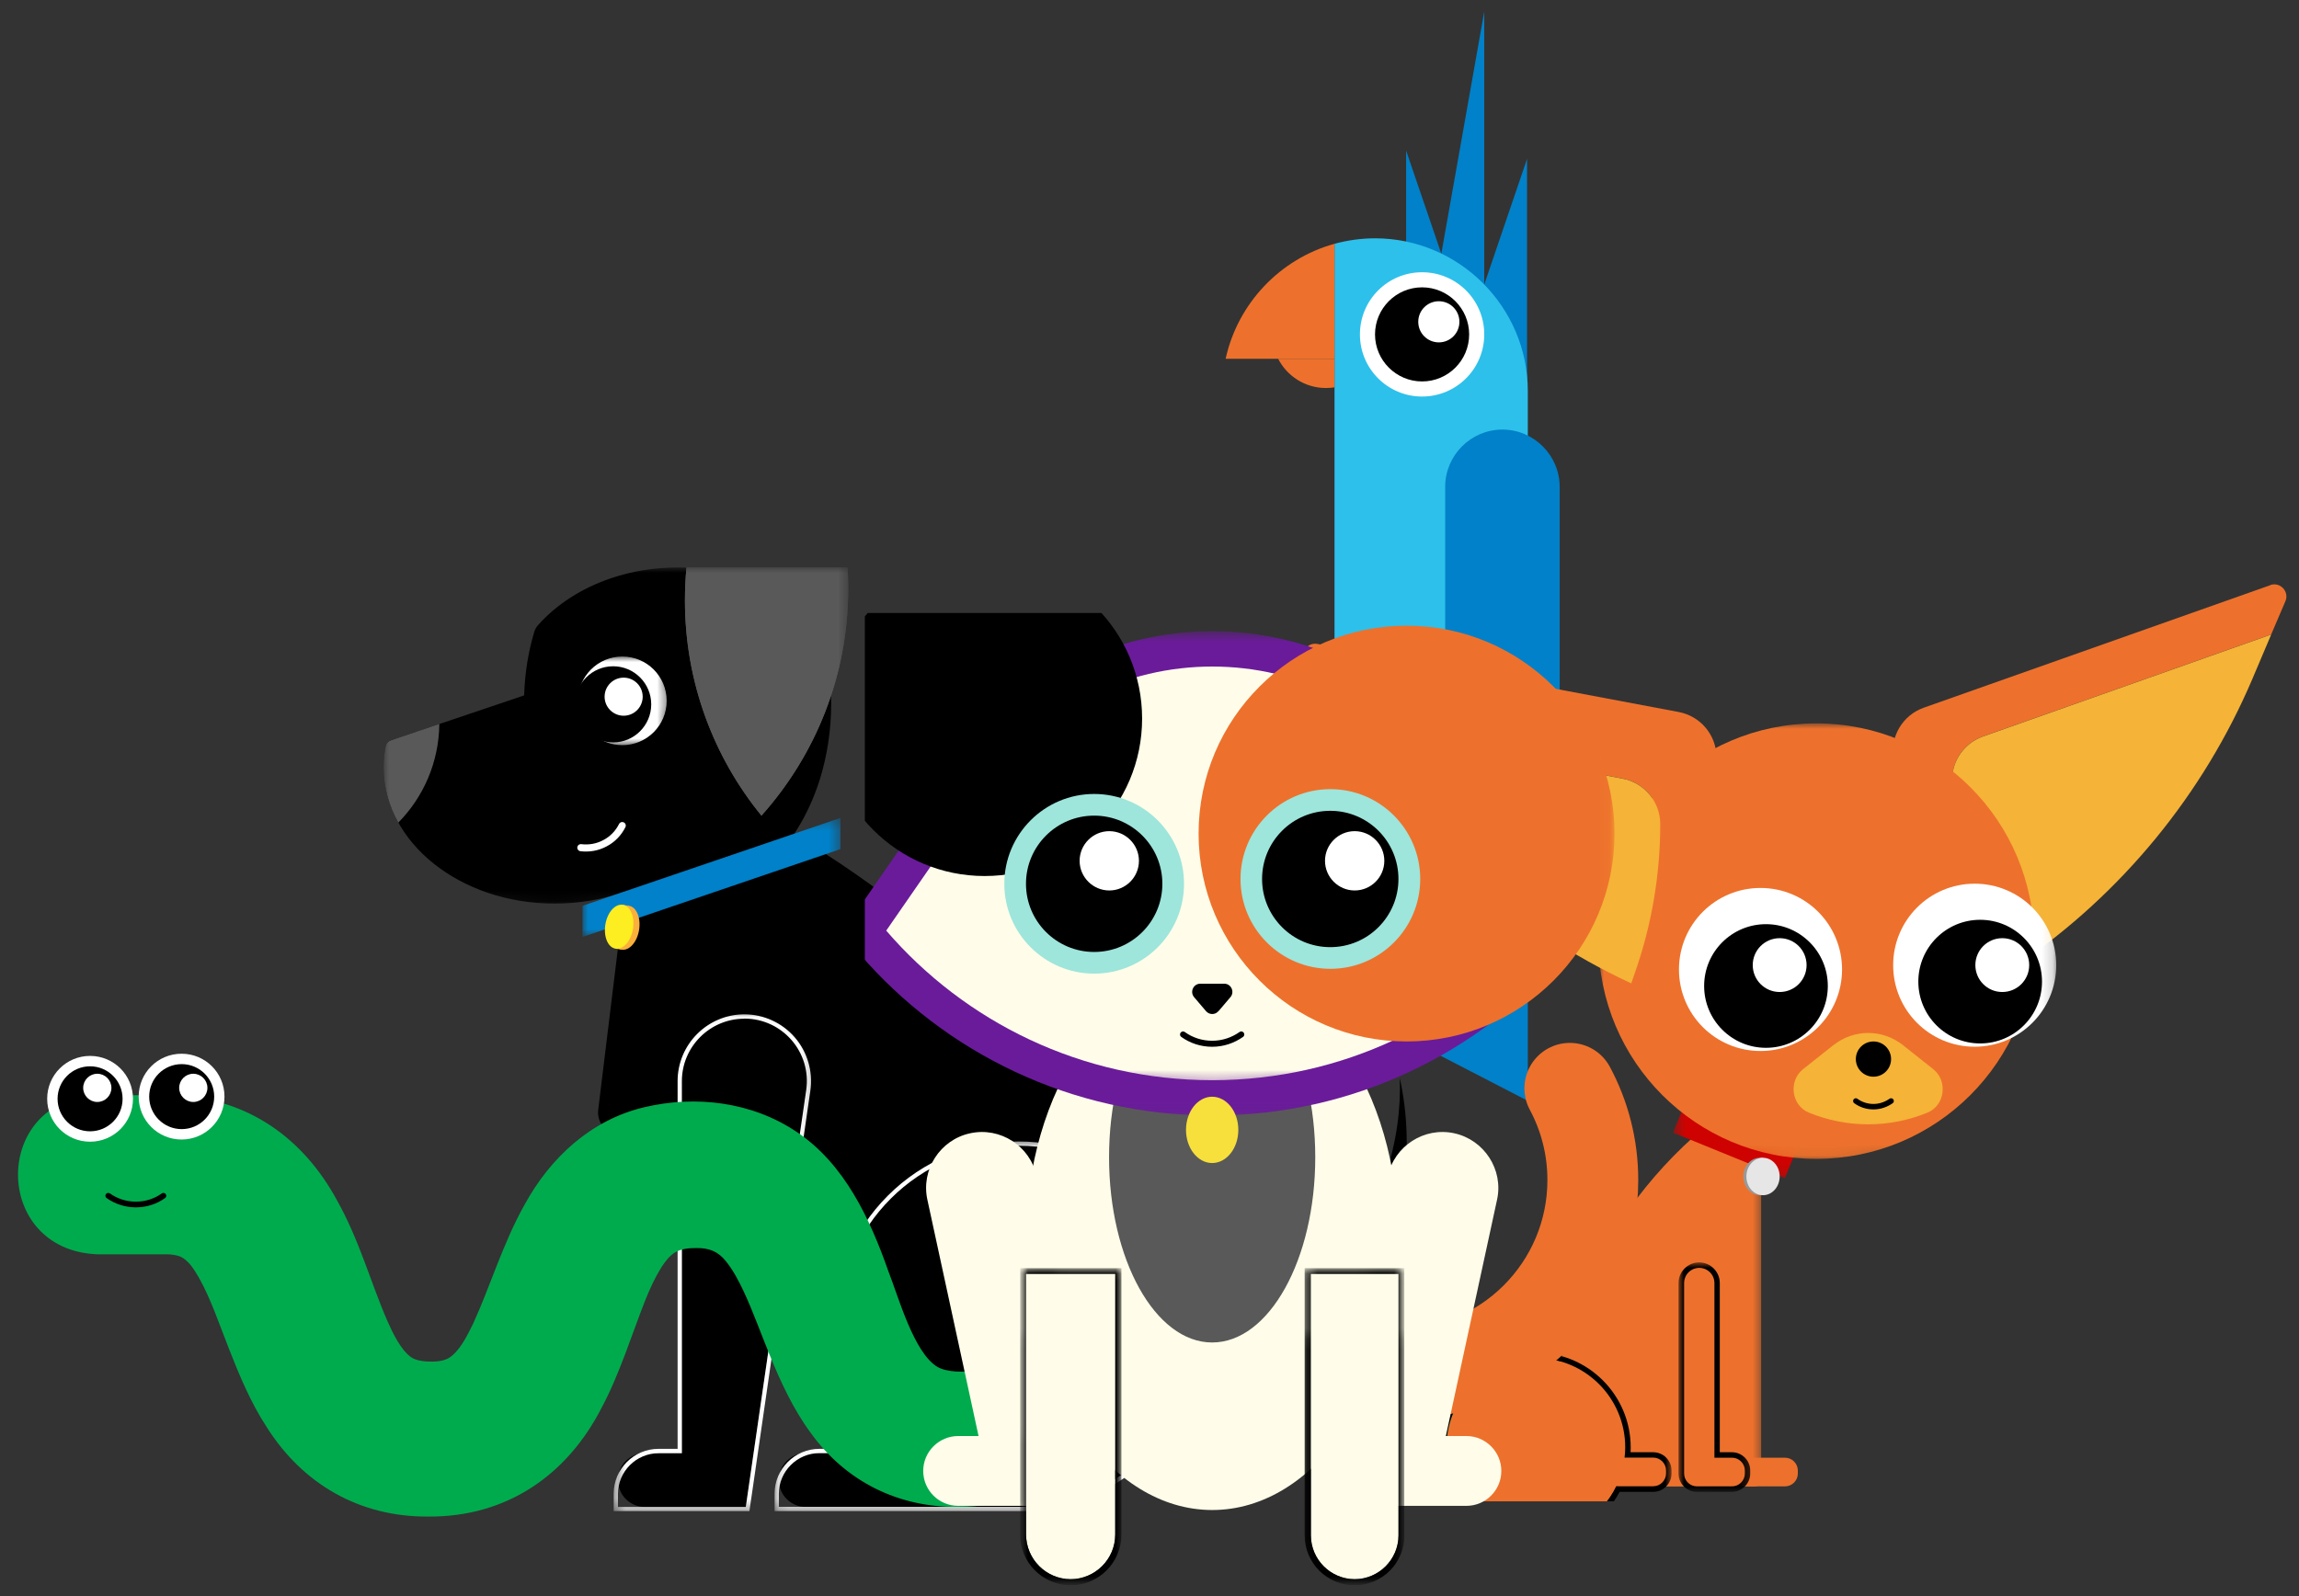 <?xml version="1.0" encoding="UTF-8"?>
<svg id="Layer_2" data-name="Layer 2" xmlns="http://www.w3.org/2000/svg" xmlns:xlink="http://www.w3.org/1999/xlink" viewBox="0 0 210.05 145.87">
  <rect x="0" y="0" width="210.05" height="145.87" fill="#333333" stroke="none"/>
  <defs>
    <style>
      .cls-1 {
        mask: url(#mask-14);
      }

      .cls-2 {
        mask: url(#mask-13);
      }

      .cls-3 {
        mask: url(#mask-12);
      }

      .cls-4 {
        mask: url(#mask-11);
      }

      .cls-5 {
        mask: url(#mask-10);
      }

      .cls-6 {
        clip-path: url(#clippath);
      }

      .cls-7, .cls-8, .cls-9, .cls-10, .cls-11, .cls-12, .cls-13 {
        fill: none;
      }

      .cls-7, .cls-14, .cls-15, .cls-16, .cls-17, .cls-18, .cls-19, .cls-20, .cls-21, .cls-22, .cls-23, .cls-24, .cls-25, .cls-26, .cls-27, .cls-28, .cls-29 {
        stroke-width: 0px;
      }

      .cls-30 {
        mask: url(#mask);
      }

      .cls-8 {
        stroke: #6a1b9a;
        stroke-width: 6.46px;
      }

      .cls-8, .cls-11 {
        stroke-miterlimit: 10;
      }

      .cls-9 {
        stroke-width: .55px;
      }

      .cls-9, .cls-10, .cls-11, .cls-12, .cls-13 {
        stroke-linecap: round;
      }

      .cls-9, .cls-10, .cls-12 {
        stroke: #000;
      }

      .cls-9, .cls-10, .cls-12, .cls-13 {
        stroke-linejoin: round;
      }

      .cls-31 {
        clip-path: url(#clippath-1);
      }

      .cls-32 {
        clip-path: url(#clippath-4);
      }

      .cls-33 {
        clip-path: url(#clippath-3);
      }

      .cls-34 {
        clip-path: url(#clippath-2);
      }

      .cls-35 {
        clip-path: url(#clippath-7);
      }

      .cls-36 {
        clip-path: url(#clippath-8);
      }

      .cls-37 {
        clip-path: url(#clippath-6);
      }

      .cls-38 {
        clip-path: url(#clippath-5);
      }

      .cls-39 {
        clip-path: url(#clippath-9);
      }

      .cls-10 {
        stroke-width: .52px;
      }

      .cls-40 {
        clip-path: url(#clippath-20);
      }

      .cls-41 {
        clip-path: url(#clippath-21);
      }

      .cls-42 {
        clip-path: url(#clippath-24);
      }

      .cls-43 {
        clip-path: url(#clippath-23);
      }

      .cls-44 {
        clip-path: url(#clippath-22);
      }

      .cls-45 {
        clip-path: url(#clippath-25);
      }

      .cls-46 {
        clip-path: url(#clippath-44);
      }

      .cls-47 {
        clip-path: url(#clippath-40);
      }

      .cls-48 {
        clip-path: url(#clippath-42);
      }

      .cls-49 {
        clip-path: url(#clippath-41);
      }

      .cls-50 {
        clip-path: url(#clippath-43);
      }

      .cls-51 {
        clip-path: url(#clippath-27);
      }

      .cls-52 {
        clip-path: url(#clippath-28);
      }

      .cls-53 {
        clip-path: url(#clippath-26);
      }

      .cls-54 {
        clip-path: url(#clippath-29);
      }

      .cls-55 {
        clip-path: url(#clippath-34);
      }

      .cls-56 {
        clip-path: url(#clippath-35);
      }

      .cls-57 {
        clip-path: url(#clippath-36);
      }

      .cls-58 {
        clip-path: url(#clippath-37);
      }

      .cls-59 {
        clip-path: url(#clippath-39);
      }

      .cls-60 {
        clip-path: url(#clippath-33);
      }

      .cls-61 {
        clip-path: url(#clippath-32);
      }

      .cls-62 {
        clip-path: url(#clippath-30);
      }

      .cls-63 {
        clip-path: url(#clippath-38);
      }

      .cls-64 {
        clip-path: url(#clippath-31);
      }

      .cls-65 {
        clip-path: url(#clippath-14);
      }

      .cls-66 {
        clip-path: url(#clippath-13);
      }

      .cls-67 {
        clip-path: url(#clippath-12);
      }

      .cls-68 {
        clip-path: url(#clippath-10);
      }

      .cls-69 {
        clip-path: url(#clippath-15);
      }

      .cls-70 {
        clip-path: url(#clippath-17);
      }

      .cls-71 {
        clip-path: url(#clippath-16);
      }

      .cls-72 {
        clip-path: url(#clippath-19);
      }

      .cls-73 {
        clip-path: url(#clippath-11);
      }

      .cls-74 {
        clip-path: url(#clippath-18);
      }

      .cls-11 {
        stroke: #ed712c;
        stroke-width: 8.3px;
      }

      .cls-12 {
        stroke-width: .5px;
      }

      .cls-13 {
        stroke: #fff;
        stroke-width: .65px;
      }

      .cls-75 {
        isolation: isolate;
      }

      .cls-76 {
        mask: url(#mask-3);
      }

      .cls-77 {
        mask: url(#mask-2);
      }

      .cls-78 {
        mask: url(#mask-5);
      }

      .cls-79 {
        mask: url(#mask-4);
      }

      .cls-80 {
        mask: url(#mask-1);
      }

      .cls-81 {
        mask: url(#mask-7);
      }

      .cls-82 {
        mask: url(#mask-6);
      }

      .cls-83 {
        mask: url(#mask-8);
      }

      .cls-84 {
        mask: url(#mask-9);
      }

      .cls-15 {
        fill: #f7e03b;
      }

      .cls-16 {
        fill: #595959;
      }

      .cls-17 {
        fill: #2dc0eb;
      }

      .cls-18 {
        fill: #ce0201;
      }

      .cls-19 {
        fill: #999;
      }

      .cls-20 {
        fill: #9ee5db;
      }

      .cls-21 {
        fill: #fff;
      }

      .cls-22 {
        fill: #fffde9;
      }

      .cls-23 {
        fill: #fbb03b;
      }

      .cls-24 {
        fill: #fcee21;
      }

      .cls-25 {
        fill: #ed712c;
      }

      .cls-26 {
        fill: #e6e6e6;
      }

      .cls-27 {
        fill: #f5b338;
      }

      .cls-28 {
        fill: #00ab4e;
      }

      .cls-29 {
        fill: #0081c9;
      }
    </style>
    <clipPath id="clippath">
      <rect class="cls-7" x="34" y="51" width="95.66" height="87.57"/>
    </clipPath>
    <clipPath id="clippath-1">
      <rect class="cls-7" x="34" y="51" width="95.66" height="87.57"/>
    </clipPath>
    <clipPath id="clippath-2">
      <rect class="cls-7" x="34" y="51" width="95.66" height="87.57"/>
    </clipPath>
    <clipPath id="clippath-3">
      <rect class="cls-7" x="70.77" y="104.32" width="39.18" height="33.78"/>
    </clipPath>
    <mask id="mask" x="54.64" y="72.44" width="59.61" height="65.67" maskUnits="userSpaceOnUse">
      <g>
        <rect class="cls-14" x="70.77" y="104.32" width="39.18" height="33.78"/>
        <g class="cls-75">
          <g class="cls-33">
            <path class="cls-21" d="M107.48,113.13l-19.69,21.27-32.54-31.28c-.46-.45-.69-1.09-.59-1.73l2.89-23.67,7.88-5.28c2.49,1.2,4.92,2.51,7.29,3.92,14.68,8.76,26.74,21.46,34.7,36.65.02.04.04.08.07.13"/>
            <rect class="cls-14" x="87.54" y="96.65" width="26.71" height="36.15"/>
          </g>
        </g>
      </g>
    </mask>
    <clipPath id="clippath-4">
      <rect class="cls-7" x="70.77" y="104.32" width="39.18" height="33.78"/>
    </clipPath>
    <clipPath id="clippath-5">
      <rect class="cls-7" x="56.07" y="92.7" width="18.03" height="45.4"/>
    </clipPath>
    <clipPath id="clippath-6">
      <rect class="cls-7" x="56.07" y="92.7" width="18.08" height="45.4"/>
    </clipPath>
    <mask id="mask-1" x="54.64" y="72.44" width="52.84" height="65.67" maskUnits="userSpaceOnUse">
      <g class="cls-38">
        <rect class="cls-14" x="56.07" y="92.7" width="18.08" height="45.4"/>
        <g class="cls-75">
          <g class="cls-37">
            <path class="cls-21" d="M107.48,113.13l-19.69,21.27-32.54-31.28c-.46-.45-.69-1.09-.59-1.73l2.89-23.67,7.88-5.28c2.49,1.2,4.92,2.51,7.29,3.92,14.68,8.76,26.74,21.46,34.7,36.65.02.04.04.08.07.13"/>
            <polygon class="cls-14" points="59.5 99.82 75.63 105.5 78.47 87.69 60.66 89.88 59.5 99.82"/>
          </g>
        </g>
      </g>
    </mask>
    <clipPath id="clippath-7">
      <rect class="cls-7" x="56.07" y="92.7" width="18.03" height="45.4"/>
    </clipPath>
    <mask id="mask-2" x="35.06" y="51.86" width="42.44" height="30.72" maskUnits="userSpaceOnUse">
      <g>
        <rect class="cls-14" x="35.06" y="51.86" width="42.44" height="30.72"/>
        <g class="cls-75">
          <path class="cls-21" d="M75.94,64.31c0,2.44-.37,4.77-1.03,6.9-2.09,6.67-7.12,11.37-13,11.37-1.69,0-3.31-.39-4.81-1.1h0c-1.96.71-4.14,1.1-6.43,1.1-8.62,0-15.61-5.58-15.61-12.45,0-.64.06-1.28.18-1.9.05-.27.25-.49.51-.58l10.55-3.56,1.59-.54c.06-2.03.38-3.98.92-5.79,0,0,0,0,0,0,.07-.24.19-.45.35-.63,1.67-1.88,3.98-3.38,6.68-4.29,1.87-.63,3.92-.98,6.07-.98,5.42,0,10.2,2.21,13,5.56.67,2.13,1.03,4.46,1.03,6.9"/>
        </g>
      </g>
    </mask>
    <clipPath id="clippath-8">
      <rect class="cls-7" x="35.06" y="51.86" width="42.44" height="30.72"/>
    </clipPath>
    <mask id="mask-3" x="52.54" y="60" width="8.37" height="8.1" maskUnits="userSpaceOnUse">
      <g>
        <rect class="cls-14" x="52.54" y="60" width="8.37" height="8.1"/>
        <g class="cls-75">
          <path class="cls-21" d="M60.91,64.05c0,2.24-1.81,4.05-4.05,4.05s-4.05-1.81-4.05-4.05,1.81-4.05,4.05-4.05,4.05,1.81,4.05,4.05"/>
        </g>
      </g>
    </mask>
    <clipPath id="clippath-9">
      <rect class="cls-7" x="52.54" y="60" width="8.37" height="8.1"/>
    </clipPath>
    <clipPath id="clippath-10">
      <rect class="cls-7" x="53.22" y="74.75" width="23.57" height="10.87"/>
    </clipPath>
    <mask id="mask-4" x="53.22" y="72.44" width="54.26" height="61.96" maskUnits="userSpaceOnUse">
      <g>
        <rect class="cls-14" x="53.22" y="74.75" width="23.57" height="10.87"/>
        <g class="cls-75">
          <g class="cls-68">
            <path class="cls-21" d="M107.48,113.13l-19.69,21.27-32.54-31.28c-.46-.45-.69-1.09-.59-1.73l2.89-23.67,7.88-5.28c2.49,1.2,4.92,2.51,7.29,3.92,14.68,8.76,26.74,21.46,34.7,36.65.02.04.04.08.07.13"/>
          </g>
        </g>
      </g>
    </mask>
    <clipPath id="clippath-11">
      <rect class="cls-7" x="53.22" y="74.75" width="23.57" height="10.87"/>
    </clipPath>
    <clipPath id="clippath-12">
      <rect class="cls-7" y="95" width="157.47" height="44.68"/>
    </clipPath>
    <clipPath id="clippath-13">
      <rect class="cls-7" y="95" width="157.47" height="44.68"/>
    </clipPath>
    <clipPath id="clippath-14">
      <rect class="cls-7" x="111" width="38" height="101.96"/>
    </clipPath>
    <clipPath id="clippath-15">
      <rect class="cls-7" x="111" width="38" height="101.96"/>
    </clipPath>
    <clipPath id="clippath-16">
      <rect class="cls-7" x="118" y="52" width="92.05" height="85.22"/>
    </clipPath>
    <clipPath id="clippath-17">
      <rect class="cls-7" x="118" y="52" width="92.05" height="85.22"/>
    </clipPath>
    <clipPath id="clippath-18">
      <rect class="cls-7" x="118" y="52" width="92.05" height="85.22"/>
    </clipPath>
    <clipPath id="clippath-19">
      <rect class="cls-7" x="131.64" y="99.78" width="29.27" height="41.17"/>
    </clipPath>
    <mask id="mask-5" x="131.64" y="99.61" width="29.27" height="41.34" maskUnits="userSpaceOnUse">
      <g class="cls-72">
        <rect class="cls-14" x="131.64" y="99.61" width="29.27" height="41.34"/>
        <g class="cls-75">
          <path class="cls-21" d="M160.91,100.33v34.97c0,.3-.25.55-.55.55h-18.29c-.32,0-.58-.28-.55-.6v-.41c-.45-14.1,6.58-27.39,18.5-34.94.36-.28.88-.02.88.44"/>
        </g>
      </g>
    </mask>
    <clipPath id="clippath-20">
      <rect class="cls-7" x="131.64" y="99.78" width="29.27" height="41.17"/>
    </clipPath>
    <clipPath id="clippath-21">
      <rect class="cls-7" x="131.64" y="123.6" width="21.08" height="17.35"/>
    </clipPath>
    <mask id="mask-6" x="131.64" y="123.6" width="25.37" height="17.64" maskUnits="userSpaceOnUse">
      <g>
        <rect class="cls-14" x="131.64" y="123.6" width="21.08" height="17.35"/>
        <g class="cls-75">
          <g class="cls-41">
            <rect class="cls-21" x="144.28" y="126.48" width="12.73" height="14.77"/>
          </g>
        </g>
      </g>
    </mask>
    <clipPath id="clippath-22">
      <rect class="cls-7" x="131.64" y="123.6" width="21.08" height="17.35"/>
    </clipPath>
    <clipPath id="clippath-23">
      <rect class="cls-7" x="153.36" y="115.37" width="6.56" height="20.98"/>
    </clipPath>
    <mask id="mask-7" x="153.36" y="115.37" width="14.58" height="21.77" maskUnits="userSpaceOnUse">
      <g>
        <rect class="cls-14" x="153.36" y="115.37" width="6.56" height="20.98"/>
        <g class="cls-75">
          <g class="cls-43">
            <rect class="cls-21" x="155.52" y="117.8" width="12.41" height="19.34"/>
          </g>
        </g>
      </g>
    </mask>
    <clipPath id="clippath-24">
      <rect class="cls-7" x="153.36" y="115.37" width="6.56" height="20.98"/>
    </clipPath>
    <clipPath id="clippath-25">
      <rect class="cls-7" x="152.86" y="98.82" width="12.13" height="8.86"/>
    </clipPath>
    <mask id="mask-8" x="141.5" y="98.82" width="23.49" height="37.02" maskUnits="userSpaceOnUse">
      <g>
        <rect class="cls-14" x="152.86" y="98.82" width="12.13" height="8.86"/>
        <g class="cls-75">
          <g class="cls-45">
            <path class="cls-21" d="M160.91,100.33v34.97c0,.3-.25.55-.55.55h-18.29c-.32,0-.58-.28-.55-.6v-.41c-.45-14.1,6.58-27.39,18.5-34.94.36-.28.88-.02.88.44"/>
          </g>
        </g>
      </g>
    </mask>
    <clipPath id="clippath-26">
      <rect class="cls-7" x="152.86" y="98.82" width="12.13" height="8.86"/>
    </clipPath>
    <clipPath id="clippath-27">
      <rect class="cls-7" x="172.93" y="53.41" width="35.97" height="36.62"/>
    </clipPath>
    <clipPath id="clippath-28">
      <rect class="cls-7" x="172.93" y="53.41" width="35.97" height="36.62"/>
    </clipPath>
    <mask id="mask-9" x="146.05" y="66.11" width="41.83" height="39.81" maskUnits="userSpaceOnUse">
      <g>
        <rect class="cls-14" x="146.05" y="66.11" width="41.83" height="39.81"/>
        <g class="cls-75">
          <path class="cls-21" d="M185.85,86.01c0,10.99-8.91,19.9-19.9,19.9s-19.9-8.91-19.9-19.9,8.91-19.9,19.9-19.9,19.9,8.91,19.9,19.9"/>
        </g>
      </g>
    </mask>
    <clipPath id="clippath-29">
      <rect class="cls-7" x="146.05" y="66.11" width="41.83" height="39.81"/>
    </clipPath>
    <clipPath id="clippath-30">
      <rect class="cls-7" x="119.06" y="58.84" width="37.77" height="32.16"/>
    </clipPath>
    <clipPath id="clippath-31">
      <rect class="cls-7" x="119.06" y="58.84" width="37.77" height="32.16"/>
    </clipPath>
    <clipPath id="clippath-32">
      <rect class="cls-7" x="79" y="56" width="72" height="89.87"/>
    </clipPath>
    <clipPath id="clippath-33">
      <rect class="cls-7" x="79" y="56" width="72" height="89.87"/>
    </clipPath>
    <clipPath id="clippath-34">
      <rect class="cls-7" x="79" y="56" width="72" height="89.87"/>
    </clipPath>
    <clipPath id="clippath-35">
      <rect class="cls-7" x="76.89" y="57.69" width="67.73" height="44.27"/>
    </clipPath>
    <clipPath id="clippath-36">
      <rect class="cls-7" x="71.46" y="20.14" width="78.59" height="81.81"/>
    </clipPath>
    <mask id="mask-10" x="71.46" y="20.14" width="78.59" height="117.85" maskUnits="userSpaceOnUse">
      <g class="cls-56">
        <rect class="cls-14" x="71.46" y="20.14" width="78.59" height="81.81"/>
        <g class="cls-75">
          <g class="cls-57">
            <path class="cls-21" d="M127.77,113.27c0,13.66-7.62,24.73-17.01,24.73s-17.01-11.07-17.01-24.73,7.62-24.73,17.01-24.73,17.01,11.07,17.01,24.73"/>
          </g>
        </g>
      </g>
    </mask>
    <clipPath id="clippath-37">
      <rect class="cls-7" x="76.89" y="57.69" width="67.73" height="44.27"/>
    </clipPath>
    <clipPath id="clippath-38">
      <rect class="cls-7" x="93.19" y="115.88" width="35.13" height="29"/>
    </clipPath>
    <mask id="mask-11" x="84.35" y="88.54" width="52.82" height="56.33" maskUnits="userSpaceOnUse">
      <g>
        <rect class="cls-14" x="93.19" y="115.88" width="35.13" height="29"/>
        <g class="cls-75">
          <g class="cls-63">
            <path class="cls-21" d="M125.5,137.61h0c-2.75-.59-4.51-3.33-3.91-6.07l5.21-24.06c.59-2.75,3.33-4.51,6.07-3.91,2.75.59,4.51,3.33,3.91,6.08l-5.21,24.06c-.59,2.75-3.33,4.51-6.07,3.91"/>
            <path class="cls-21" d="M127.75,131.24h6.23c1.75,0,3.19,1.43,3.19,3.19s-1.43,3.19-3.19,3.19h-6.23c-1.75,0-3.19-1.43-3.19-3.19s1.43-3.19,3.19-3.19"/>
            <path class="cls-21" d="M96.01,137.61h0c2.75-.59,4.51-3.33,3.91-6.07l-5.21-24.06c-.59-2.75-3.33-4.51-6.07-3.91-2.75.59-4.51,3.33-3.91,6.08l5.21,24.06c.59,2.75,3.33,4.51,6.07,3.91"/>
            <path class="cls-21" d="M93.77,131.24h-6.23c-1.75,0-3.19,1.43-3.19,3.19s1.43,3.19,3.19,3.19h6.23c1.75,0,3.19-1.43,3.19-3.19s-1.43-3.19-3.19-3.19"/>
            <path class="cls-21" d="M127.77,113.27c0,13.66-7.62,24.73-17.01,24.73s-17.01-11.07-17.01-24.73,7.62-24.73,17.01-24.73,17.01,11.07,17.01,24.73"/>
          </g>
        </g>
      </g>
    </mask>
    <clipPath id="clippath-39">
      <rect class="cls-7" x="93.19" y="115.88" width="35.13" height="29"/>
    </clipPath>
    <clipPath id="clippath-40">
      <rect class="cls-7" x="93.19" y="115.88" width="9.25" height="29"/>
    </clipPath>
    <mask id="mask-12" x="90.44" y="115.88" width="28.61" height="37.03" maskUnits="userSpaceOnUse">
      <g>
        <rect class="cls-14" x="93.19" y="115.88" width="9.25" height="29"/>
        <g class="cls-75">
          <g class="cls-47">
            <rect class="cls-21" x="90.44" y="122.15" width="28.61" height="30.76"/>
          </g>
        </g>
      </g>
    </mask>
    <clipPath id="clippath-41">
      <rect class="cls-7" x="93.19" y="115.88" width="9.25" height="29"/>
    </clipPath>
    <clipPath id="clippath-42">
      <rect class="cls-7" x="119.21" y="115.88" width="9.11" height="29"/>
    </clipPath>
    <mask id="mask-13" x="102.89" y="115.88" width="27.56" height="37.03" maskUnits="userSpaceOnUse">
      <g>
        <rect class="cls-14" x="119.21" y="115.88" width="9.11" height="29"/>
        <g class="cls-75">
          <g class="cls-48">
            <rect class="cls-21" x="102.89" y="122.15" width="27.56" height="30.76"/>
          </g>
        </g>
      </g>
    </mask>
    <clipPath id="clippath-43">
      <rect class="cls-7" x="119.21" y="115.88" width="9.12" height="29"/>
    </clipPath>
    <mask id="mask-14" x="75.57" y="51.28" width="71.94" height="47.45" maskUnits="userSpaceOnUse">
      <g>
        <rect class="cls-14" x="75.57" y="51.28" width="71.94" height="47.45"/>
        <g class="cls-75">
          <path class="cls-21" d="M131.29,71.67c-9.93-14.34-31.13-14.34-41.06,0l-9.26,13.38c7.21,8.37,17.88,13.67,29.79,13.67s22.58-5.3,29.79-13.67l-9.26-13.38Z"/>
        </g>
      </g>
    </mask>
    <clipPath id="clippath-44">
      <rect class="cls-7" x="75.57" y="51.28" width="71.94" height="47.45"/>
    </clipPath>
  </defs>
  <g id="Layer_1-2" data-name="Layer 1">
    <g id="Black_Lab" data-name="Black Lab">
      <g class="cls-6">
        <g class="cls-31">
          <g class="cls-34">
            <path class="cls-14" d="M128.26,108.17c-1.79,12.72-12.08,22.14-24.32,23.33-2.4.23-4.38-1.85-4.05-4.23.26-1.83,1.81-3.19,3.65-3.21,11.98-.12,22.4-8.98,24.12-21.21.21-1.46.28-2.91.23-4.33.68,3.09.83,6.34.37,9.66"/>
            <path class="cls-14" d="M107.48,113.13l-19.69,21.27-32.54-31.28c-.46-.45-.68-1.09-.59-1.73l2.89-23.67,7.88-5.28c2.49,1.2,4.92,2.51,7.29,3.92,14.68,8.76,26.74,21.46,34.7,36.65.02.04.04.08.07.13"/>
            <path class="cls-14" d="M93.06,104.71c-9.11,0-16.5,7.39-16.5,16.5,0,4.52,1.82,8.61,4.76,11.59h-7.7c-1.36,0-2.46,1.1-2.46,2.46s1.1,2.46,2.46,2.46h19.71c8.99-.14,16.24-7.48,16.24-16.5s-7.39-16.5-16.5-16.5"/>
            <g class="cls-30">
              <g class="cls-32">
                <path class="cls-21" d="M93.06,104.71c9.11,0,16.5,7.39,16.5,16.5s-7.25,16.36-16.24,16.5h0s-22.16,0-22.16,0v-1.2c0-2.04,1.67-3.71,3.71-3.71h6.44c-2.94-2.98-4.76-7.07-4.76-11.59,0-9.11,7.39-16.5,16.5-16.5M93.06,104.32c-4.51,0-8.75,1.76-11.94,4.95-3.19,3.19-4.95,7.43-4.95,11.94,0,4.17,1.5,8.11,4.25,11.2h-5.55c-2.26,0-4.1,1.84-4.1,4.1v1.59h22.94c4.31-.18,8.34-1.95,11.38-5.04,3.13-3.18,4.86-7.39,4.86-11.85s-1.76-8.75-4.95-11.94c-3.19-3.19-7.43-4.95-11.94-4.95"/>
              </g>
            </g>
            <path class="cls-14" d="M68.01,93.09c-3.15,0-5.71,2.56-5.71,5.71v34h-3.38c-1.36,0-2.46,1.1-2.46,2.46s1.1,2.46,2.46,2.46h9.22l5.52-38.1c.5-3.44-2.17-6.53-5.65-6.53"/>
            <g class="cls-80">
              <g class="cls-35">
                <path class="cls-21" d="M68.01,93.09c3.48,0,6.15,3.08,5.65,6.53l-5.52,38.1h-11.68v-1.2c0-2.04,1.67-3.71,3.71-3.71h2.13v-34c0-3.15,2.56-5.71,5.71-5.71ZM68.01,92.7c-3.36,0-6.1,2.74-6.1,6.1v33.61h-1.74c-2.26,0-4.1,1.84-4.1,4.1v1.59h12.4l.05-.33,5.52-38.1c.25-1.75-.27-3.53-1.42-4.86-1.16-1.34-2.84-2.11-4.61-2.11"/>
              </g>
            </g>
            <g class="cls-77">
              <g class="cls-36">
                <path class="cls-14" d="M75.94,64.31c0,2.44-.37,4.77-1.03,6.9-2.09,6.67-7.12,11.37-13,11.37-1.69,0-3.31-.39-4.81-1.1h0c-1.96.71-4.14,1.1-6.43,1.1-8.62,0-15.61-5.58-15.61-12.45,0-.64.06-1.28.18-1.9.05-.27.25-.49.51-.58l10.55-3.56,1.59-.54c.06-2.03.38-3.98.92-5.79,0,0,0,0,0,0,.07-.24.19-.45.35-.63,1.67-1.88,3.98-3.38,6.68-4.29,1.87-.63,3.92-.98,6.07-.98,5.42,0,10.2,2.21,13,5.56.67,2.13,1.03,4.46,1.03,6.9"/>
                <g class="cls-76">
                  <g class="cls-39">
                    <path class="cls-21" d="M60.91,64.05c0,2.24-1.81,4.05-4.05,4.05s-4.05-1.81-4.05-4.05,1.81-4.05,4.05-4.05,4.05,1.81,4.05,4.05"/>
                    <path class="cls-14" d="M59.5,64.37c0,1.92-1.56,3.48-3.48,3.48s-3.48-1.56-3.48-3.48,1.56-3.48,3.48-3.48,3.48,1.56,3.48,3.48"/>
                    <path class="cls-21" d="M58.72,63.67c0,.96-.78,1.74-1.74,1.74s-1.74-.78-1.74-1.74.78-1.74,1.74-1.74,1.74.78,1.74,1.74"/>
                  </g>
                </g>
                <path class="cls-16" d="M40.14,66.16l-4.4,1.49c-.26.09-.46.31-.51.58-.12.62-.18,1.25-.18,1.9,0,1.8.48,3.51,1.34,5.05,2.29-2.32,3.71-5.5,3.75-9.02"/>
                <path class="cls-16" d="M77.5,53.78c0,7.98-3,15.25-7.93,20.76-4.37-5.36-6.99-12.21-6.99-19.66,0-1.02.05-2.03.14-3.02h14.72c.04.64.06,1.28.06,1.92"/>
                <path class="cls-16" d="M77.5,53.78c0,7.98-3,15.25-7.93,20.76-4.37-5.36-6.99-12.21-6.99-19.66,0-1.02.05-2.03.14-3.02h14.72c.04.64.06,1.28.06,1.92"/>
              </g>
            </g>
            <g class="cls-79">
              <g class="cls-73">
                <polygon class="cls-29" points="53.22 85.63 76.79 77.6 76.79 74.75 53.22 82.78 53.22 85.63"/>
              </g>
            </g>
            <path class="cls-13" d="M56.85,75.45c-.33.66-.86,1.24-1.57,1.61-.7.38-1.48.5-2.21.41"/>
            <path class="cls-23" d="M58.39,84.99c-.18,1.11-.89,1.91-1.59,1.8-.7-.11-1.11-1.1-.93-2.21.18-1.11.89-1.91,1.59-1.8.7.11,1.11,1.1.93,2.21"/>
            <rect class="cls-23" x="54.82" y="84.45" width="4.06" height=".57" transform="translate(-35.98 127.1) rotate(-80.67)"/>
            <path class="cls-24" d="M57.83,84.9c-.18,1.11-.89,1.91-1.59,1.8-.7-.11-1.11-1.1-.93-2.21.18-1.11.89-1.91,1.59-1.8.7.11,1.11,1.1.93,2.21"/>
          </g>
        </g>
      </g>
    </g>
    <g id="Green_Snake" data-name="Green Snake">
      <g class="cls-67">
        <g class="cls-66">
          <path class="cls-28" d="M152.95,134.86c-5.56.42-11.11.72-16.67.99-1.25.07-2.51,0-3.75-.21-6.3-1.1-9.85-6.05-12.2-11.53-.88-2.01-1.66-4.03-2.52-5.94-1.25-2.58-2.37-4.95-4.95-5.23-2.59-.22-3.98.39-5.26,2.69-1.88,3.38-2.76,7.61-4.69,11.59-.88,1.87-2.15,3.99-3.71,5.61-3,3.26-7.4,4.92-11.71,4.88-5.41.07-10.23-2.32-13.42-6.76-1.6-2.16-2.79-4.76-3.76-7.15-.81-1.97-1.51-3.95-2.35-5.75-.47-1-.98-1.98-1.65-2.8-.71-.89-1.54-1.21-2.72-1.19-.67,0-1.4.07-1.97.43-.49.33-.83.78-1.18,1.31-.61.98-1.04,1.92-1.53,3.14-1.09,2.76-2.33,6.71-3.92,9.67-3.16,6.21-8.71,10.05-15.88,9.99-6.28.04-11.47-2.99-14.75-8.19-1.45-2.21-2.53-4.81-3.45-7.17-.9-2.27-1.62-4.49-2.75-6.5-.44-.74-.91-1.54-1.68-1.9-.37-.14-.83-.21-1.25-.21,0,0-6.34,0-6.35,0-9.61-.38-9.68-14.14,0-14.54h3.25c1.3,0,2.77-.02,4.04.03,6.51.32,11.53,3.9,14.6,9.54,2.09,3.72,3.11,7.6,4.63,11.08.51,1.14,1.22,2.62,2.15,3.29.4.28.96.37,1.46.4.67.03,1.37.01,1.95-.29.99-.58,1.7-2,2.27-3.17,1.51-3.28,2.76-7.44,4.71-10.89,2.33-4.26,6.04-7.72,10.89-8.88,4.7-1.12,9.87-.52,13.98,2.26,4.36,2.92,6.68,7.95,8.34,12.67.97,2.48,2.34,7.47,4.48,8.78.84.51,2.48.53,3.41.32,1.59-.39,2.36-1.82,3.16-3.27,1.25-2.41,2.41-5.91,3.7-8.73,2.24-5.08,5.84-9.57,11.57-10.92,4-.92,8.25-.54,11.9,1.49,9.36,5.29,8.6,18.38,13.5,22.39.89.69,2.05.95,3.18,1.01,5.63.28,11.25.58,16.87,1,4.04.41,4.12,6.19,0,6.64"/>
          <path class="cls-10" d="M14.93,109.28c-.71.51-1.58.8-2.52.8s-1.81-.3-2.52-.8"/>
          <path class="cls-21" d="M12.15,100.42c0,2.16-1.75,3.92-3.92,3.92s-3.92-1.75-3.92-3.92,1.75-3.92,3.92-3.92,3.92,1.75,3.92,3.92"/>
          <path class="cls-21" d="M20.51,100.22c0,2.16-1.75,3.92-3.92,3.92s-3.92-1.75-3.92-3.92,1.75-3.92,3.92-3.92,3.92,1.75,3.92,3.92"/>
          <path class="cls-14" d="M11.2,100.42c0,1.64-1.33,2.97-2.97,2.97s-2.97-1.33-2.97-2.97,1.33-2.97,2.97-2.97,2.97,1.33,2.97,2.97"/>
          <path class="cls-21" d="M10.18,99.42c0,.71-.58,1.29-1.29,1.29s-1.29-.58-1.29-1.29.58-1.29,1.29-1.29,1.29.58,1.29,1.29"/>
          <path class="cls-14" d="M19.57,100.22c0,1.64-1.33,2.97-2.97,2.97s-2.97-1.33-2.97-2.97,1.33-2.97,2.97-2.97,2.97,1.33,2.97,2.97"/>
          <path class="cls-21" d="M18.95,99.42c0,.71-.58,1.29-1.29,1.29s-1.29-.58-1.29-1.29.58-1.29,1.29-1.29,1.29.58,1.29,1.29"/>
        </g>
      </g>
    </g>
    <g id="Cockatoo">
      <g class="cls-65">
        <g class="cls-69">
          <path class="cls-29" d="M139.59,100.59v-45.06c0-2.87-2.35-5.23-5.23-5.23s-5.23,2.35-5.23,5.23v39.67l10.45,5.4Z"/>
          <rect class="cls-14" x="111.9" y="84.65" width="36.36" height="1.94"/>
          <path class="cls-25" d="M127.27,82.42h-2.77c-.61,0-1.11.5-1.11,1.11s.5,1.11,1.11,1.11h2.77c.61,0,1.11-.5,1.11-1.11s-.5-1.11-1.11-1.11"/>
          <rect class="cls-25" x="126.71" y="76.29" width="1.67" height="7.25"/>
          <polygon class="cls-25" points="123.39 85.77 123.39 83.54 124.87 83.54 123.39 85.77"/>
          <polygon class="cls-25" points="124.02 85.77 124.02 83.54 125.51 83.54 124.02 85.77"/>
          <polygon class="cls-25" points="124.66 85.77 124.66 83.54 126.15 83.54 124.66 85.77"/>
          <path class="cls-25" d="M133.64,82.42h-2.77c-.61,0-1.11.5-1.11,1.11s.5,1.11,1.11,1.11h2.77c.61,0,1.11-.5,1.11-1.11s-.5-1.11-1.11-1.11"/>
          <rect class="cls-25" x="133.12" y="76.29" width="1.67" height="7.25"/>
          <polygon class="cls-25" points="129.76 85.77 129.76 83.54 131.25 83.54 129.76 85.77"/>
          <polygon class="cls-25" points="130.4 85.77 130.4 83.54 131.89 83.54 130.4 85.77"/>
          <polygon class="cls-25" points="131.04 85.77 131.04 83.54 132.52 83.54 131.04 85.77"/>
          <polygon class="cls-29" points="139.52 34.86 135.61 34.86 135.61 26 139.52 14.52 139.52 34.86"/>
          <polygon class="cls-29" points="128.47 34.1 132.39 34.1 132.39 25.24 128.47 13.76 128.47 34.1"/>
          <polygon class="cls-29" points="135.61 34.86 131.69 34.86 131.69 23.17 135.61 1.06 135.61 34.86"/>
          <path class="cls-17" d="M125.63,21.78h0c-1.28,0-2.52.18-3.7.5v49.24c0,4.86,3.97,8.83,8.83,8.83s8.83-3.97,8.83-8.83v-35.78c0-7.68-6.28-13.96-13.96-13.96"/>
          <path class="cls-25" d="M121.14,35.46c.27,0,.53-.02.79-.06v-2.61h-5.15c.81,1.58,2.46,2.67,4.36,2.67"/>
          <path class="cls-25" d="M121.93,22.28c-4.97,1.37-8.84,5.44-9.95,10.51h9.95v-10.51Z"/>
          <path class="cls-21" d="M135.61,30.56c0,3.14-2.54,5.68-5.68,5.68s-5.68-2.54-5.68-5.68,2.54-5.68,5.68-5.68,5.68,2.54,5.68,5.68"/>
          <path class="cls-14" d="M134.23,30.56c0,2.38-1.93,4.3-4.3,4.3s-4.3-1.93-4.3-4.3,1.93-4.3,4.3-4.3,4.3,1.93,4.3,4.3"/>
          <path class="cls-21" d="M133.34,29.41c0,1.04-.84,1.88-1.88,1.88s-1.88-.84-1.88-1.88.84-1.88,1.88-1.88,1.88.84,1.88,1.88"/>
          <path class="cls-29" d="M142.5,72.13v-27.64c0-2.87-2.35-5.23-5.23-5.23s-5.23,2.35-5.23,5.23v22.24l10.45,5.4Z"/>
        </g>
      </g>
    </g>
    <g id="Chihuahua">
      <g class="cls-71">
        <g class="cls-70">
          <g class="cls-74">
            <path class="cls-25" d="M145.47,129.84l-1.03,3.38c-3.98-1.45-7.54-3.77-10.46-6.72,3.46,1.87,7.35,3.05,11.49,3.34"/>
            <path class="cls-25" d="M159.88,135.84h3.21c.64,0,1.17-.53,1.17-1.17v-.28c0-.64-.53-1.17-1.17-1.17h-3.21c-.64,0-1.17.53-1.17,1.17v.28c0,.64.53,1.17,1.17,1.17"/>
            <g class="cls-78">
              <g class="cls-40">
                <path class="cls-25" d="M160.91,100.33v34.97c0,.3-.25.55-.55.55h-18.29c-.32,0-.58-.28-.55-.6v-.41c-.45-14.1,6.58-27.39,18.5-34.94.36-.28.88-.02.88.43"/>
                <path class="cls-25" d="M151.05,133.22h-2.62c.04-.31.06-.62.06-.94,0-4.51-3.66-8.17-8.17-8.17s-8.17,3.66-8.17,8.17,3.66,8.17,8.17,8.17c3.24,0,6.04-1.88,7.36-4.62.05,0,.1.01.16.01h3.21c.64,0,1.17-.53,1.17-1.17v-.28c0-.64-.53-1.17-1.17-1.17"/>
                <g class="cls-82">
                  <g class="cls-44">
                    <path class="cls-14" d="M140.32,124.1c4.51,0,8.17,3.66,8.17,8.17,0,.32-.02.63-.06.94h2.62c.64,0,1.17.53,1.17,1.17v.28c0,.64-.53,1.17-1.17,1.17h-3.21c-.05,0-.11,0-.16-.01-1.32,2.73-4.12,4.62-7.36,4.62-4.51,0-8.17-3.66-8.17-8.17s3.66-8.17,8.17-8.17M140.32,123.6c-4.78,0-8.67,3.89-8.67,8.67s3.89,8.67,8.67,8.67c1.66,0,3.28-.47,4.67-1.36,1.26-.81,2.29-1.92,2.99-3.24h3.07c.92,0,1.67-.75,1.67-1.67v-.28c0-.92-.75-1.67-1.67-1.67h-2.07c0-.15.01-.3.01-.44,0-4.78-3.89-8.67-8.67-8.67"/>
                  </g>
                </g>
                <path class="cls-25" d="M155.03,135.84h3.21c.64,0,1.17-.53,1.17-1.17v-.28c0-.64-.53-1.17-1.17-1.17h-3.21c-.64,0-1.17.53-1.17,1.17v.28c0,.64.53,1.17,1.17,1.17"/>
                <path class="cls-25" d="M155.25,115.87h0c.77,0,1.39.62,1.39,1.39v17.27h-2.78v-17.27c0-.77.62-1.39,1.39-1.39"/>
                <g class="cls-81">
                  <g class="cls-42">
                    <path class="cls-14" d="M155.25,115.87c.77,0,1.39.62,1.39,1.39v15.96h1.61c.64,0,1.17.53,1.17,1.17v.28c0,.64-.53,1.17-1.17,1.17h-3.21c-.64,0-1.17-.53-1.17-1.17v-17.41c0-.77.62-1.39,1.39-1.39M155.25,115.37c-1.04,0-1.89.85-1.89,1.89v17.41c0,.92.75,1.67,1.67,1.67h3.21c.92,0,1.67-.75,1.67-1.67v-.28c0-.92-.75-1.67-1.67-1.67h-1.11v-15.46c0-1.04-.85-1.89-1.89-1.89"/>
                  </g>
                </g>
              </g>
            </g>
            <g class="cls-83">
              <g class="cls-53">
                <rect class="cls-18" x="156.39" y="97.74" width="5.07" height="11.03" transform="translate(3.33 211.46) rotate(-67.83)"/>
              </g>
            </g>
            <path class="cls-19" d="M162.32,107.52c0,.94-.68,1.71-1.52,1.71s-1.52-.76-1.52-1.71.68-1.71,1.52-1.71,1.52.76,1.52,1.71"/>
            <rect class="cls-19" x="160.81" y="105.81" width=".27" height="3.41"/>
            <path class="cls-26" d="M162.6,107.52c0,.94-.68,1.71-1.52,1.71s-1.52-.76-1.52-1.71.68-1.71,1.52-1.71,1.52.76,1.52,1.71"/>
            <g class="cls-51">
              <g class="cls-52">
                <path class="cls-25" d="M207.42,53.47c.91-.32,1.76.59,1.39,1.47l-1.3,3.04-26.34,9.32c-1.92.68-3.08,2.63-2.77,4.64.71,4.57,2.18,8.98,4.36,13.06l1.66,3.11c-.97.67-1.97,1.31-2.98,1.92l-4.09-7.66c-2.18-4.07-3.65-8.49-4.36-13.05-.31-2.01.85-3.96,2.77-4.64l31.67-11.2Z"/>
                <path class="cls-27" d="M207.51,57.99l-1.7,4.01c-4.5,10.59-11.93,19.64-21.39,26.12l-1.66-3.11c-2.18-4.07-3.65-8.49-4.36-13.06-.31-2.01.85-3.96,2.77-4.64l26.34-9.32Z"/>
              </g>
            </g>
            <g class="cls-84">
              <g class="cls-54">
                <path class="cls-25" d="M185.85,86.01c0,10.99-8.91,19.9-19.9,19.9s-19.9-8.91-19.9-19.9,8.91-19.9,19.9-19.9,19.9,8.91,19.9,19.9"/>
                <path class="cls-21" d="M168.3,88.6c0,4.11-3.33,7.45-7.45,7.45s-7.45-3.33-7.45-7.45,3.33-7.45,7.45-7.45,7.45,3.33,7.45,7.45"/>
                <path class="cls-21" d="M187.87,88.21c0,4.11-3.33,7.45-7.45,7.45s-7.45-3.33-7.45-7.45,3.33-7.45,7.45-7.45,7.45,3.33,7.45,7.45"/>
                <path class="cls-14" d="M167,90.11c0,3.12-2.53,5.65-5.65,5.65s-5.65-2.53-5.65-5.65,2.53-5.65,5.65-5.65,5.65,2.53,5.65,5.65"/>
                <path class="cls-21" d="M165.06,88.2c0,1.36-1.1,2.46-2.46,2.46s-2.46-1.1-2.46-2.46,1.1-2.46,2.46-2.46,2.46,1.1,2.46,2.46"/>
                <path class="cls-14" d="M186.57,89.71c0,3.12-2.53,5.65-5.65,5.65s-5.65-2.53-5.65-5.65,2.53-5.65,5.65-5.65,5.65,2.53,5.65,5.65"/>
                <path class="cls-21" d="M185.4,88.2c0,1.36-1.1,2.46-2.46,2.46s-2.46-1.1-2.46-2.46,1.1-2.46,2.46-2.46,2.46,1.1,2.46,2.46"/>
                <path class="cls-27" d="M167.5,95.52l-2.76,2.19c-1.36,1.08-1.07,3.31.52,3.97,3.49,1.43,7.36,1.43,10.85,0,1.59-.65,1.88-2.89.52-3.97l-2.76-2.19c-1.88-1.49-4.48-1.49-6.36,0"/>
                <path class="cls-14" d="M172.78,96.79c0,.89-.72,1.61-1.61,1.61s-1.61-.72-1.61-1.61.72-1.61,1.61-1.61,1.61.72,1.61,1.61"/>
                <path class="cls-12" d="M172.78,100.62c-.46.32-1.01.52-1.61.52s-1.16-.19-1.61-.52"/>
              </g>
            </g>
            <g class="cls-62">
              <g class="cls-64">
                <path class="cls-25" d="M156.83,69.23c0,4.62-.78,9.21-2.31,13.57l-2.87,8.2c-.88-.36-1.75-.74-2.61-1.14l.34-.98c1.53-4.36,2.31-8.95,2.31-13.57,0-2.03-1.45-3.78-3.45-4.16l-25.38-4.78-3.63-5.85c-.51-.82.2-1.85,1.14-1.67l33.01,6.22c2,.38,3.45,2.12,3.45,4.16"/>
                <path class="cls-27" d="M151.69,75.32c0,4.62-.78,9.21-2.31,13.57l-.34.98c-10.61-4.93-19.57-12.86-25.77-22.83l-.41-.66,25.38,4.78c2,.38,3.45,2.12,3.45,4.16"/>
              </g>
            </g>
          </g>
        </g>
      </g>
    </g>
    <g id="Calico_Cat_1" data-name="Calico Cat 1">
      <g class="cls-61">
        <g class="cls-60">
          <g class="cls-55">
            <path class="cls-11" d="M143.43,99.46c1.34,2.5,2.1,5.35,2.1,8.38,0,9.81-7.95,17.76-17.76,17.76"/>
            <path class="cls-22" d="M125.5,137.61h0c-2.75-.59-4.51-3.33-3.91-6.07l5.21-24.06c.59-2.75,3.33-4.51,6.07-3.91s4.51,3.33,3.91,6.07l-5.21,24.06c-.59,2.75-3.33,4.51-6.07,3.91"/>
            <path class="cls-22" d="M127.75,131.24h6.23c1.75,0,3.19,1.43,3.19,3.19s-1.43,3.19-3.19,3.19h-6.23c-1.75,0-3.19-1.43-3.19-3.19s1.43-3.19,3.19-3.19"/>
            <path class="cls-22" d="M96.01,137.61h0c2.75-.59,4.51-3.33,3.91-6.07l-5.21-24.06c-.59-2.75-3.33-4.51-6.07-3.91-2.75.59-4.51,3.33-3.91,6.07l5.21,24.06c.59,2.75,3.33,4.51,6.07,3.91"/>
            <path class="cls-22" d="M93.77,131.24h-6.23c-1.75,0-3.19,1.43-3.19,3.19s1.43,3.19,3.19,3.19h6.23c1.75,0,3.19-1.43,3.19-3.19s-1.43-3.19-3.19-3.19"/>
            <path class="cls-22" d="M127.77,113.27c0,13.66-7.62,24.73-17.01,24.73s-17.01-11.07-17.01-24.73,7.62-24.73,17.01-24.73,17.01,11.07,17.01,24.73"/>
            <path class="cls-16" d="M120.17,105.76c0,9.35-4.22,16.93-9.42,16.93s-9.42-7.58-9.42-16.93,4.22-16.93,9.42-16.93,9.42,7.58,9.42,16.93"/>
            <g class="cls-5">
              <g class="cls-58">
                <path class="cls-8" d="M131.29,71.67c-9.93-14.34-31.13-14.34-41.06,0l-9.26,13.38c7.21,8.37,17.88,13.67,29.79,13.67s22.58-5.3,29.79-13.67l-9.26-13.38Z"/>
              </g>
            </g>
            <path class="cls-22" d="M97.82,144.32h0c-2.24,0-4.07-1.83-4.07-4.07v-27.38h8.15v27.38c0,2.24-1.83,4.07-4.07,4.07"/>
            <path class="cls-22" d="M123.77,144.32h0c-2.2,0-4-1.8-4-4v-27.45h8.01v27.45c0,2.2-1.8,4-4,4"/>
            <g class="cls-4">
              <g class="cls-59">
                <g class="cls-3">
                  <g class="cls-49">
                    <path class="cls-14" d="M101.89,116.43v23.82c0,2.24-1.83,4.07-4.07,4.07s-4.07-1.83-4.07-4.07v-23.82h8.15ZM102.45,115.88h-9.25v24.37c0,2.55,2.08,4.63,4.63,4.63s4.63-2.08,4.63-4.63v-24.37Z"/>
                  </g>
                </g>
                <g class="cls-2">
                  <g class="cls-50">
                    <path class="cls-14" d="M127.77,116.43v23.89c0,2.2-1.8,4-4,4s-4-1.8-4-4v-23.89h8.01ZM128.32,115.88h-9.12v24.44c0,2.51,2.04,4.56,4.56,4.56s4.56-2.04,4.56-4.56v-24.44Z"/>
                  </g>
                </g>
              </g>
            </g>
            <path class="cls-15" d="M113.14,103.26c0,1.67-1.07,3.03-2.39,3.03s-2.39-1.36-2.39-3.03,1.07-3.03,2.39-3.03,2.39,1.36,2.39,3.03"/>
            <path class="cls-25" d="M127.69,79.82c3.09-4.49,4.9-9.93,4.9-15.79,0-2.26-.27-4.46-.78-6.57-6.73,1.11-12.65,4.63-16.84,9.65l12.72,12.72Z"/>
            <path class="cls-15" d="M126.45,78.59c2.79-4.16,4.42-9.17,4.42-14.56,0-1.43-.12-2.83-.34-4.19-4.54,3.08-8.13,7.46-10.22,12.61l6.14,6.14Z"/>
            <path class="cls-14" d="M106.55,67.11c-4.19-5.01-10.11-8.54-16.84-9.65-.51,2.11-.78,4.31-.78,6.57,0,5.86,1.81,11.3,4.9,15.79l12.72-12.72Z"/>
            <path class="cls-15" d="M101.2,72.45c-2.09-5.15-5.68-9.54-10.22-12.61-.22,1.37-.34,2.76-.34,4.19,0,5.39,1.63,10.4,4.42,14.56l6.14-6.14Z"/>
            <g class="cls-1">
              <g class="cls-46">
                <path class="cls-22" d="M131.29,71.67c-9.93-14.34-31.13-14.34-41.06,0l-9.26,13.38c7.21,8.37,17.88,13.67,29.79,13.67s22.58-5.3,29.79-13.67l-9.26-13.38Z"/>
                <path class="cls-25" d="M147.51,76.18c0,10.49-8.51,19-19,19s-19-8.51-19-19,8.51-19,19-19,19,8.51,19,19"/>
                <path class="cls-14" d="M104.35,65.67c0,7.95-6.44,14.39-14.39,14.39s-14.39-6.44-14.39-14.39,6.44-14.39,14.39-14.39,14.39,6.44,14.39,14.39"/>
              </g>
            </g>
            <path class="cls-9" d="M113.41,94.54c-.75.53-1.67.85-2.66.85s-1.91-.31-2.66-.85"/>
            <path class="cls-14" d="M111.33,92.41l1.09-1.28c.41-.48.07-1.23-.57-1.23h-2.18c-.63,0-.98.74-.57,1.23l1.09,1.28c.3.35.84.35,1.13,0"/>
            <path class="cls-20" d="M108.18,80.77c0,4.54-3.68,8.21-8.21,8.21s-8.21-3.68-8.21-8.21,3.68-8.21,8.21-8.21,8.21,3.68,8.21,8.21"/>
            <path class="cls-20" d="M129.76,80.33c0,4.54-3.68,8.21-8.21,8.21s-8.21-3.68-8.21-8.21,3.68-8.21,8.21-8.21,8.21,3.68,8.21,8.21"/>
            <path class="cls-14" d="M106.2,80.77c0,3.44-2.79,6.23-6.23,6.23s-6.23-2.79-6.23-6.23,2.79-6.23,6.23-6.23,6.23,2.79,6.23,6.23"/>
            <path class="cls-21" d="M104.06,78.67c0,1.5-1.22,2.71-2.71,2.71s-2.71-1.22-2.71-2.71,1.22-2.71,2.71-2.71,2.71,1.22,2.71,2.71"/>
            <path class="cls-14" d="M127.77,80.33c0,3.44-2.79,6.23-6.23,6.23s-6.23-2.79-6.23-6.23,2.79-6.23,6.23-6.23,6.23,2.79,6.23,6.23"/>
            <path class="cls-21" d="M126.48,78.67c0,1.5-1.22,2.71-2.71,2.71s-2.71-1.22-2.71-2.71,1.22-2.71,2.71-2.71,2.71,1.22,2.71,2.71"/>
          </g>
        </g>
      </g>
    </g>
  </g>
</svg>